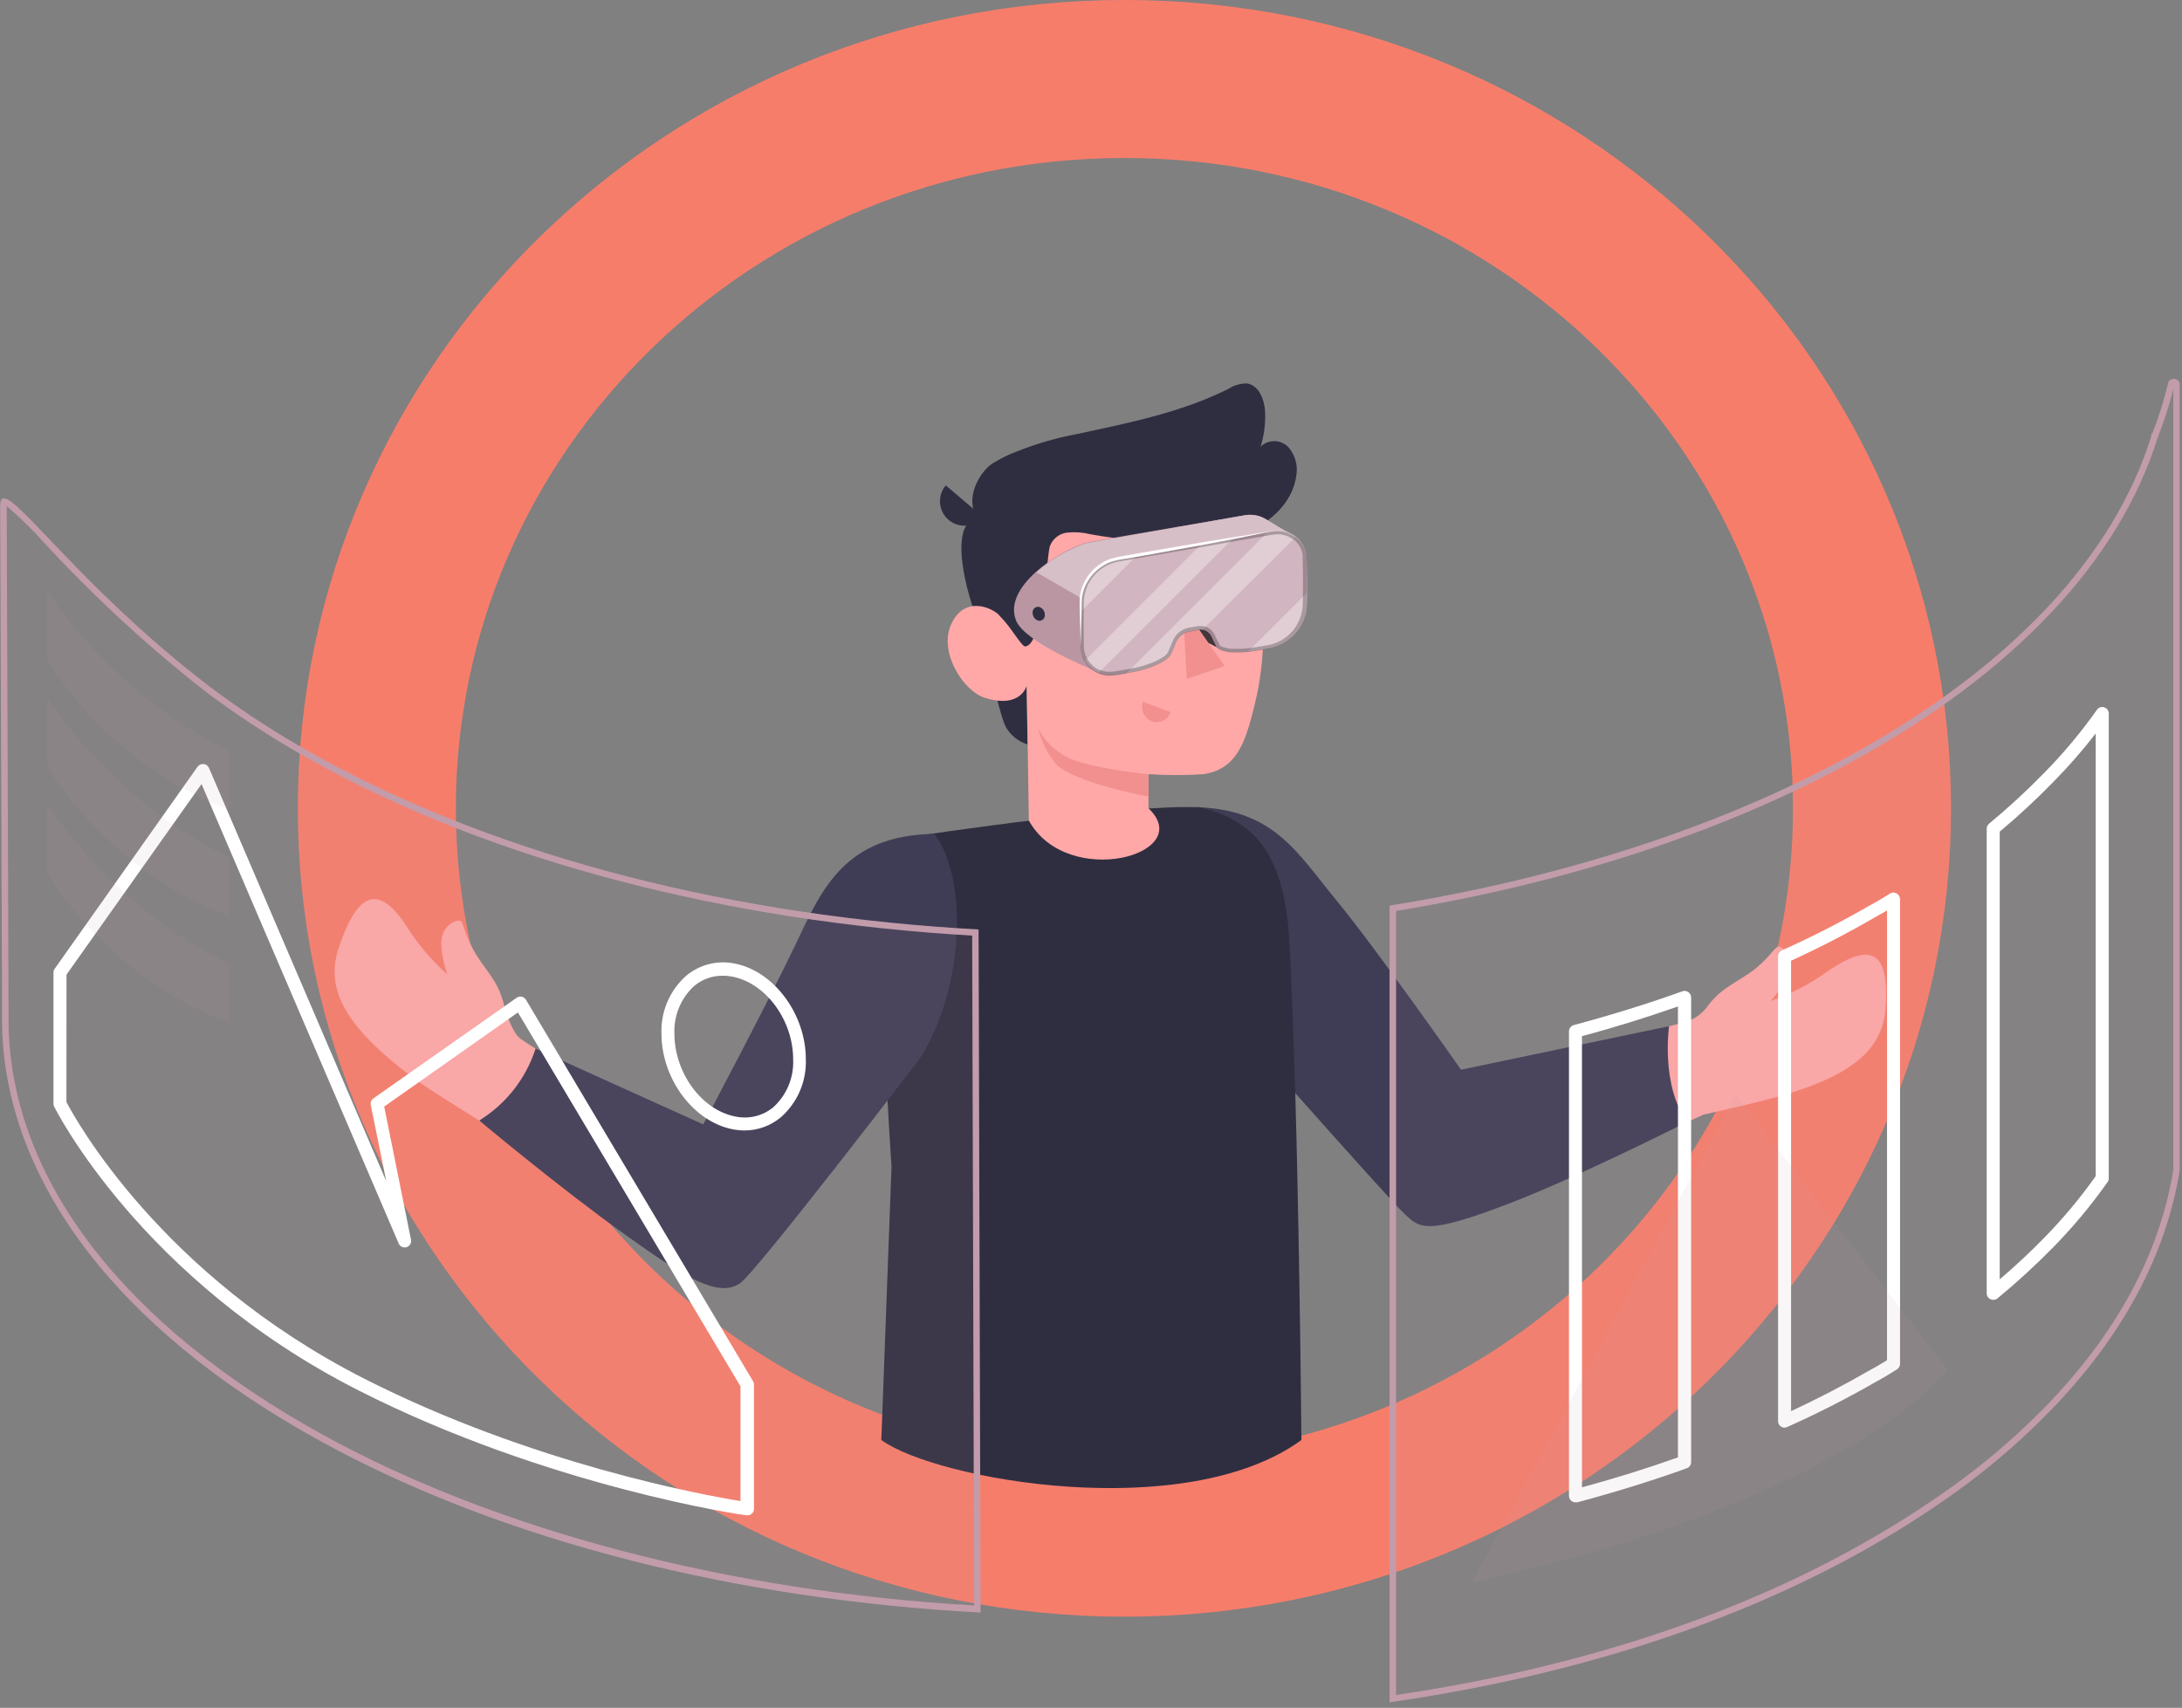 <svg width="359" height="281" viewBox="0 0 359 281" fill="none" xmlns="http://www.w3.org/2000/svg">
<rect x="0" y="0" width="359" height="281" fill="#808080" stroke="none"/>
<path d="M308 133C308 199.002 253.206 253 185 253C116.794 253 62 199.002 62 133C62 66.998 116.794 13 185 13C253.206 13 308 66.998 308 133Z" stroke="#F77D6B" stroke-width="26"/>
<path d="M280.26 183.4C284.33 182.49 287.92 181.64 290.68 180.93C305.36 177.18 309.78 172.32 310.23 165.83C310.96 155.47 307.08 155.39 300.39 160.02C297.608 161.994 294.561 163.567 291.34 164.69C292.459 163.411 293.392 161.98 294.11 160.44C295.11 157.86 293.75 156.21 292.86 155.77C292.16 155.43 291.45 157.22 289.03 159.2C285.91 161.73 283.39 162.2 280.81 165.73C279.823 167.029 278.404 167.934 276.81 168.28C275.35 168.61 251.38 175.17 240.15 177.1C233.56 168.71 227.44 159.76 220.47 150.85C209.74 137.11 204.64 135.19 198.62 136.28L193.39 153.52C193.39 153.52 228.73 195.14 229.15 195.66C230.35 197.282 232.031 198.484 233.954 199.096C235.876 199.708 237.943 199.699 239.86 199.07C255.08 194.6 271.19 187.59 280.26 183.4Z" fill="#FFA8A7"/>
<path d="M197.22 132.81C209.76 133.36 213.48 140.39 219.92 148.19C226.36 155.99 240.38 176 240.38 176L274.61 168.84C274.61 168.84 273.2 178.67 277.61 184.59C277.61 184.59 259.45 193.75 248.45 197.96C234.55 203.3 233.64 202.08 231.13 199.78C228.62 197.48 198.13 162.97 198.13 162.97L197.22 132.81Z" fill="#3F3D56"/>
<path d="M55.72 156C58.97 146.14 62.56 145.73 66.99 152.55C68.818 155.431 71.039 158.043 73.59 160.31C73.025 158.698 72.689 157.015 72.59 155.31C72.59 152.54 74.53 151.52 75.52 151.46C76.3 151.46 76.27 153.33 77.77 156.08C79.69 159.61 81.84 161.01 82.9 165.24C83.3 166.83 84.34 169.99 85.67 170.93C92.47 175.71 104.83 181.6 117.12 186.35C121.48 177.14 127.23 165.65 131.61 157.6C139.95 142.3 145.47 140.6 151.54 141.32L157.72 158.23C157.72 158.23 124.72 201.76 124.38 202.3C121.85 205.86 116.67 208.3 112.64 206.65C101.13 201.93 92.58 193.65 82.81 186.99C77.01 183.05 71.53 179.99 68.03 177.37C55.92 168.35 53.68 162.18 55.72 156Z" fill="#FFA8A7"/>
<path d="M145 236.93C154.05 243.52 195.08 250.83 214.12 236.93C214.12 236.93 213.68 183.75 212.18 155.6C212.11 154.32 212.03 153.08 211.9 151.88C211.9 151.48 211.8 151.08 211.76 150.68C211.54 148.993 211.206 147.322 210.76 145.68C210.69 145.41 210.6 145.14 210.52 144.87C210.33 144.26 210.14 143.67 209.89 143.08C209.77 142.77 209.64 142.46 209.5 142.16C209.36 141.86 209.24 141.59 209.08 141.32C209.067 141.266 209.043 141.215 209.01 141.17C208.87 140.9 208.71 140.63 208.56 140.37C208.41 140.11 208.22 139.8 208.02 139.52C207.82 139.24 207.65 138.99 207.46 138.75C207.27 138.51 207.02 138.21 206.78 137.95C206.563 137.698 206.333 137.458 206.09 137.23L205.59 136.76L205.09 136.35C204.88 136.16 204.64 135.99 204.41 135.82C203.648 135.286 202.845 134.811 202.01 134.4C201.78 134.29 201.54 134.17 201.3 134.08C201.242 134.057 201.185 134.031 201.13 134L200.27 133.68C199.789 133.491 199.298 133.328 198.8 133.19C198.293 133.05 197.763 132.92 197.21 132.8C196.59 132.8 195.91 132.8 195.21 132.8H193.71L192.09 132.86C184.97 133.17 174.75 134.32 166.55 135.37L164.95 135.59L163.54 135.76C157.91 136.5 153.74 137.11 153.1 137.21H153C151.16 137.68 149.45 138.12 148.07 138.53C144.31 139.64 147.07 138.69 146.28 142.33C143.85 153.01 146.68 191.86 146.68 191.86L145 236.93Z" fill="#2F2E41"/>
<path d="M161.37 103.59C161.37 103.59 164.3 117.34 165.47 119.59C166.255 120.981 167.543 122.019 169.07 122.49L168.86 112.82L161.37 103.59Z" fill="#2F2E41"/>
<path d="M165 83.9C163.976 83.784 162.939 83.905 161.968 84.251C160.998 84.598 160.119 85.162 159.4 85.9C157 88.34 158.37 96 161.37 103.59L166.88 104.23L165 83.9Z" fill="#2F2E41"/>
<path d="M168.53 104.23C167.43 104.89 165.85 102.77 164.53 101.34C163.21 99.91 158.72 97.97 156.53 102.64C154.34 107.31 158.53 113.7 161.99 114.8C167.99 116.7 168.93 112.8 168.93 112.8L169.27 135C175.59 146.45 196.98 140.59 188.96 133V127.37C191.993 127.585 195.037 127.585 198.07 127.37C202.51 126.68 204.33 123.61 205.68 118.8C207.84 111.08 208.68 104.85 206.83 89.67C204.83 73.04 185.47 72.87 175.02 79.44C164.57 86.01 168.53 104.23 168.53 104.23Z" fill="#FFA8A7"/>
<path d="M166 74.81C169.664 73.245 173.491 72.091 177.41 71.37C185.85 69.54 194.41 67.85 202.15 63.96C203.043 63.381 204.086 63.079 205.15 63.09C207.15 63.36 208.07 65.82 208.15 67.86C208.22 69.762 207.969 71.661 207.41 73.48C208.024 72.892 208.844 72.57 209.694 72.583C210.544 72.596 211.355 72.943 211.95 73.55C212.516 74.188 212.929 74.946 213.157 75.768C213.386 76.589 213.425 77.452 213.27 78.29C212.77 82.07 209.88 85.22 206.45 86.9C203.02 88.58 199.14 88.99 195.33 89.1C190.006 89.26 184.681 88.861 179.44 87.91C178.183 87.594 176.88 87.499 175.59 87.63C174.946 87.702 174.335 87.954 173.827 88.357C173.32 88.761 172.936 89.299 172.72 89.91C172.16 92.01 171.57 106.3 168.64 106.36C168.09 106.36 166.01 102.77 164.64 101.49C162.94 99.87 161.22 87.63 160.92 85.37C160.883 85.194 160.804 85.029 160.69 84.89C158.77 82.2 161.02 77.67 163.39 76.19C164.233 75.68 165.104 75.219 166 74.81Z" fill="#2F2E41"/>
<path d="M161.74 85.08C161.397 85.483 160.979 85.814 160.508 86.054C160.037 86.295 159.524 86.441 158.997 86.483C158.47 86.525 157.94 86.463 157.437 86.3C156.934 86.138 156.468 85.878 156.065 85.535C155.662 85.192 155.331 84.774 155.091 84.303C154.85 83.832 154.704 83.319 154.662 82.792C154.62 82.265 154.682 81.735 154.845 81.232C155.007 80.729 155.267 80.263 155.61 79.86L161.74 85.08Z" fill="#2F2E41"/>
<path d="M188.94 127.39C188.94 127.39 179.04 126.39 175.57 124.59C173.532 123.529 171.862 121.877 170.78 119.85C171.304 121.877 172.229 123.777 173.5 125.44C176.04 128.68 188.94 131.07 188.94 131.07V127.39Z" fill="#F28F8F"/>
<path d="M186.56 101.75C186.546 102.142 186.417 102.522 186.189 102.841C185.961 103.161 185.645 103.406 185.278 103.547C184.912 103.688 184.512 103.718 184.129 103.633C183.745 103.548 183.396 103.352 183.123 103.07C182.85 102.787 182.666 102.431 182.595 102.045C182.523 101.659 182.567 101.261 182.72 100.899C182.873 100.538 183.129 100.23 183.456 100.013C183.784 99.796 184.167 99.68 184.56 99.68C184.829 99.68 185.095 99.734 185.342 99.839C185.589 99.944 185.813 100.097 186 100.29C186.186 100.484 186.332 100.712 186.428 100.963C186.525 101.214 186.569 101.482 186.56 101.75Z" fill="#2F2E41"/>
<path d="M184.46 94.26L180.21 96.6C179.907 96.017 179.842 95.339 180.028 94.708C180.215 94.078 180.638 93.544 181.21 93.22C181.49 93.068 181.798 92.974 182.116 92.943C182.433 92.913 182.754 92.948 183.057 93.045C183.361 93.142 183.642 93.3 183.883 93.509C184.124 93.718 184.32 93.973 184.46 94.26V94.26Z" fill="#2F2E41"/>
<path d="M188.05 115.47L192.58 117.17C192.481 117.474 192.322 117.755 192.112 117.996C191.902 118.238 191.646 118.434 191.359 118.574C191.071 118.714 190.758 118.795 190.439 118.811C190.12 118.828 189.8 118.78 189.5 118.67C188.891 118.428 188.399 117.96 188.129 117.363C187.859 116.766 187.83 116.087 188.05 115.47Z" fill="#F28F8F"/>
<path d="M204.27 95.91L200.4 92.91C200.581 92.648 200.813 92.426 201.083 92.257C201.352 92.088 201.654 91.975 201.968 91.927C202.283 91.878 202.604 91.894 202.912 91.974C203.22 92.053 203.509 92.195 203.76 92.39C204.282 92.798 204.627 93.392 204.722 94.047C204.817 94.704 204.655 95.371 204.27 95.91V95.91Z" fill="#2F2E41"/>
<path d="M203.08 101.19C203.066 101.582 202.937 101.962 202.709 102.281C202.481 102.601 202.165 102.846 201.798 102.987C201.432 103.128 201.032 103.158 200.649 103.073C200.265 102.988 199.916 102.792 199.643 102.51C199.37 102.227 199.186 101.871 199.115 101.485C199.043 101.099 199.087 100.701 199.24 100.339C199.393 99.978 199.649 99.67 199.976 99.453C200.304 99.236 200.687 99.12 201.08 99.12C201.349 99.12 201.615 99.174 201.862 99.279C202.109 99.383 202.333 99.537 202.52 99.73C202.706 99.924 202.852 100.152 202.948 100.403C203.045 100.654 203.089 100.922 203.08 101.19Z" fill="#2F2E41"/>
<path d="M194.6 99.77L195.26 111.71L201.49 109.58L194.6 99.77Z" fill="#F28F8F"/>
<path d="M153.75 137.2C139.1 137.43 135.3 146.06 130.98 155.2C126.66 164.34 115.7 185 115.7 185L88.12 172.53C86.538 177.452 83.251 181.647 78.85 184.36C78.85 184.36 91.85 195.29 103.07 203.3C112.56 210.08 118.07 213.6 121.72 211.17C124.42 209.37 151.34 174.17 151.34 174.17C158.2 163.47 159.66 145.3 153.75 137.2Z" fill="#3F3D56"/>
<path d="M200.4 106.59L198.83 105.79L197.29 103.59C197.539 103.485 197.809 103.44 198.078 103.459C198.348 103.478 198.609 103.561 198.84 103.7C199.54 104.2 200.4 106.59 200.4 106.59Z" fill="#C29CAA"/>
<path opacity="0.65" d="M200.4 106.59L198.83 105.79L197.29 103.59C197.539 103.485 197.809 103.44 198.078 103.459C198.348 103.478 198.609 103.561 198.84 103.7C199.54 104.2 200.4 106.59 200.4 106.59Z" fill="black"/>
<path d="M215 99.72C214.902 101.352 214.274 102.907 213.211 104.149C212.147 105.391 210.707 106.252 209.11 106.6L206.64 107.02C205.558 107.219 204.459 107.306 203.36 107.28H203.03C202.85 107.28 202.67 107.28 202.5 107.28C202.194 107.25 201.89 107.2 201.59 107.13C201.433 107.1 201.279 107.056 201.13 107C200.991 106.961 200.857 106.907 200.73 106.84C200.672 106.82 200.617 106.789 200.57 106.75C200.502 106.717 200.439 106.677 200.38 106.63C200.28 106.546 200.195 106.444 200.13 106.33L199.28 104.59C199.084 104.243 198.789 103.963 198.433 103.784C198.076 103.606 197.675 103.539 197.28 103.59L195.52 103.9C195.084 104.014 194.679 104.223 194.333 104.512C193.988 104.8 193.71 105.162 193.52 105.57C193.52 105.57 193.15 106.49 192.68 107.57C192.21 108.65 189.29 110.06 186.17 110.57L183.7 111.01C183.199 111.084 182.691 111.084 182.19 111.01C181.909 110.991 181.63 110.941 181.36 110.86L180.98 110.75L180.74 110.65C180.524 110.567 180.316 110.463 180.12 110.34C179.45 110.07 168.68 105.69 167.2 102.16C164.84 96.48 174.53 90.63 178.02 89.52C178.42 89.358 178.835 89.237 179.26 89.16L204.7 84.8C205.967 84.547 207.282 84.795 208.37 85.49C209.02 85.9 211.42 87.32 212.42 87.92C212.509 87.96 212.593 88.011 212.67 88.07C212.81 88.15 212.95 88.25 213.09 88.34C213.137 88.372 213.181 88.409 213.22 88.45C213.36 88.56 213.49 88.68 213.62 88.8C213.777 88.958 213.921 89.129 214.05 89.31C214.149 89.435 214.236 89.569 214.31 89.71C214.434 89.907 214.541 90.115 214.63 90.33C214.71 90.52 214.77 90.71 214.83 90.9C214.883 91.08 214.92 91.264 214.94 91.45C214.949 91.493 214.949 91.537 214.94 91.58C214.955 91.79 214.955 92 214.94 92.21C215.053 94.737 215.073 97.24 215 99.72Z" fill="#C29CAA"/>
<g opacity="0.2">
<path opacity="0.2" d="M215 99.72C214.902 101.352 214.274 102.907 213.211 104.149C212.147 105.391 210.707 106.252 209.11 106.6L206.64 107.02C205.558 107.219 204.459 107.306 203.36 107.28H203.03C202.85 107.28 202.67 107.28 202.5 107.28C202.194 107.25 201.89 107.2 201.59 107.13C201.433 107.1 201.279 107.056 201.13 107C200.991 106.961 200.857 106.907 200.73 106.84C200.672 106.82 200.617 106.789 200.57 106.75C200.502 106.717 200.439 106.677 200.38 106.63C200.28 106.546 200.195 106.444 200.13 106.33L199.28 104.59C199.084 104.243 198.789 103.963 198.433 103.784C198.076 103.606 197.675 103.539 197.28 103.59L195.52 103.9C195.084 104.014 194.679 104.223 194.333 104.512C193.988 104.8 193.71 105.162 193.52 105.57C193.52 105.57 193.15 106.49 192.68 107.57C192.21 108.65 189.29 110.06 186.17 110.57L183.7 111.01C183.199 111.084 182.691 111.084 182.19 111.01C181.909 110.991 181.63 110.941 181.36 110.86L180.98 110.75L180.74 110.65C180.524 110.567 180.316 110.463 180.12 110.34C179.45 110.07 168.68 105.69 167.2 102.16C164.84 96.48 174.53 90.63 178.02 89.52C178.42 89.358 178.835 89.237 179.26 89.16L204.7 84.8C205.967 84.547 207.282 84.795 208.37 85.49C209.02 85.9 211.42 87.32 212.42 87.92C212.509 87.96 212.593 88.011 212.67 88.07C212.81 88.15 212.95 88.25 213.09 88.34C213.137 88.372 213.181 88.409 213.22 88.45C213.36 88.56 213.49 88.68 213.62 88.8C213.777 88.958 213.921 89.129 214.05 89.31C214.149 89.435 214.236 89.569 214.31 89.71C214.434 89.907 214.541 90.115 214.63 90.33C214.71 90.52 214.77 90.71 214.83 90.9C214.883 91.08 214.92 91.264 214.94 91.45C214.949 91.493 214.949 91.537 214.94 91.58C214.955 91.79 214.955 92 214.94 92.21C215.053 94.737 215.073 97.24 215 99.72Z" fill="black"/>
</g>
<path d="M212.42 87.92C211.407 87.398 210.25 87.23 209.13 87.44L183.69 91.93C182.164 92.261 180.779 93.059 179.727 94.213C178.675 95.367 178.009 96.82 177.82 98.37L170.52 94.16C172.723 92.219 175.257 90.688 178 89.64V89.64C178.4 89.478 178.815 89.357 179.24 89.28L204.7 84.8C205.967 84.547 207.282 84.795 208.37 85.49C209 85.9 211.42 87.32 212.42 87.92Z" fill="#C29CAA"/>
<path opacity="0.35" d="M212.42 87.92C211.407 87.398 210.25 87.23 209.13 87.44L183.69 91.93C182.164 92.261 180.779 93.059 179.727 94.213C178.675 95.367 178.009 96.82 177.82 98.37L170.52 94.16C172.723 92.219 175.257 90.688 178 89.64V89.64C178.4 89.478 178.815 89.357 179.24 89.28L204.7 84.8C205.967 84.547 207.282 84.795 208.37 85.49C209 85.9 211.42 87.32 212.42 87.92Z" fill="white"/>
<path d="M215 92.23C215.06 94.723 215.06 97.223 215 99.73C214.903 101.36 214.274 102.913 213.211 104.152C212.147 105.391 210.707 106.248 209.11 106.59L206.64 107.03C203.51 107.58 200.64 107.24 200.13 106.29L199.28 104.55C199.084 104.203 198.789 103.923 198.433 103.744C198.076 103.566 197.675 103.499 197.28 103.55L195.51 103.87C195.073 103.98 194.666 104.187 194.319 104.477C193.973 104.766 193.696 105.129 193.51 105.54L192.66 107.54C192.19 108.66 189.28 110.02 186.16 110.54L183.69 110.98C182.977 111.132 182.239 111.123 181.53 110.953C180.822 110.783 180.16 110.456 179.594 109.996C179.028 109.537 178.572 108.957 178.26 108.298C177.948 107.639 177.787 106.919 177.79 106.19C177.73 103.7 177.73 101.19 177.79 98.7C177.889 97.068 178.519 95.513 179.584 94.272C180.649 93.032 182.091 92.174 183.69 91.83L209.13 87.35C209.848 87.199 210.592 87.213 211.304 87.389C212.017 87.566 212.68 87.902 213.245 88.371C213.809 88.84 214.26 89.431 214.564 90.1C214.868 90.768 215.017 91.496 215 92.23V92.23Z" fill="#C29CAA"/>
<path opacity="0.5" d="M215 99.72C214.902 101.352 214.274 102.907 213.211 104.149C212.147 105.391 210.707 106.252 209.11 106.6L206.64 107.02C205.559 107.219 204.459 107.306 203.36 107.28H203.03C202.85 107.28 202.67 107.28 202.5 107.28C202.194 107.25 201.89 107.2 201.59 107.13C201.433 107.1 201.279 107.056 201.13 107C200.992 106.961 200.857 106.907 200.73 106.84C200.672 106.82 200.617 106.789 200.57 106.75C200.502 106.717 200.439 106.677 200.38 106.63C200.28 106.546 200.195 106.444 200.13 106.33L199.28 104.59C199.084 104.243 198.789 103.963 198.433 103.784C198.076 103.606 197.675 103.539 197.28 103.59L195.52 103.9C195.084 104.014 194.679 104.223 194.333 104.512C193.988 104.8 193.71 105.162 193.52 105.57C193.52 105.57 193.15 106.49 192.68 107.57C192.21 108.65 189.29 110.06 186.17 110.57L183.7 111.01C183.199 111.084 182.691 111.084 182.19 111.01C181.909 110.991 181.63 110.941 181.36 110.86L180.98 110.75L180.74 110.65C180.524 110.567 180.316 110.463 180.12 110.34C179.41 109.903 178.824 109.291 178.418 108.562C178.012 107.834 177.799 107.014 177.8 106.18C177.74 103.68 177.74 101.18 177.8 98.68C177.899 97.048 178.529 95.493 179.594 94.252C180.659 93.012 182.101 92.154 183.7 91.81L209.14 87.32C210.26 87.11 211.417 87.278 212.43 87.8C212.519 87.84 212.603 87.891 212.68 87.95C212.82 88.03 212.96 88.13 213.1 88.22C213.147 88.252 213.191 88.288 213.23 88.33C213.37 88.44 213.5 88.56 213.63 88.68C213.787 88.838 213.931 89.009 214.06 89.19C214.159 89.315 214.246 89.449 214.32 89.59C214.444 89.787 214.551 89.995 214.64 90.21C214.72 90.4 214.78 90.59 214.84 90.78C214.893 90.96 214.93 91.144 214.95 91.33C214.959 91.373 214.959 91.417 214.95 91.46C214.965 91.67 214.965 91.88 214.95 92.09C215.057 94.697 215.073 97.24 215 99.72Z" fill="white"/>
<g opacity="0.7">
<path opacity="0.7" d="M215 92.23C215.015 92.02 215.015 91.81 215 91.6C215.009 91.557 215.009 91.513 215 91.47C214.98 91.284 214.943 91.1 214.89 90.92V90.92C214.83 90.73 214.77 90.54 214.69 90.35C214.601 90.135 214.494 89.927 214.37 89.73C214.296 89.589 214.209 89.455 214.11 89.33C213.981 89.149 213.837 88.978 213.68 88.82C213.55 88.7 213.42 88.58 213.28 88.47C213.245 88.431 213.204 88.398 213.16 88.37L197.87 103.58C198.171 103.621 198.457 103.733 198.706 103.907C198.955 104.081 199.158 104.312 199.3 104.58L200.15 106.32C200.215 106.434 200.3 106.536 200.4 106.62C200.459 106.667 200.522 106.707 200.59 106.74C200.637 106.779 200.692 106.81 200.75 106.83C200.877 106.897 201.011 106.951 201.15 106.99C201.299 107.046 201.453 107.09 201.61 107.12C201.91 107.19 202.214 107.24 202.52 107.27C202.69 107.27 202.87 107.27 203.05 107.27H203.38C204.048 107.285 204.716 107.255 205.38 107.18L215.08 97.49C215.07 95.74 215.06 94 215 92.23Z" fill="#C29CAA"/>
<path opacity="0.7" d="M202.94 88.54L180.71 110.76L180.95 110.86L181.33 110.97C181.6 111.051 181.879 111.101 182.16 111.12C182.661 111.194 183.169 111.194 183.67 111.12L185.28 110.83L208.53 87.59L202.94 88.54Z" fill="#C29CAA"/>
<path opacity="0.7" d="M187.12 91.32L177.77 100.68C177.77 102.55 177.77 104.42 177.77 106.3C177.781 107.159 178.008 108.001 178.43 108.75L197.73 89.45L187.12 91.32Z" fill="#C29CAA"/>
</g>
<path d="M171.9 101.14C171.916 101.275 171.901 101.412 171.857 101.541C171.812 101.67 171.739 101.786 171.643 101.883C171.546 101.979 171.43 102.052 171.301 102.097C171.172 102.141 171.035 102.156 170.9 102.14C170.61 102.07 170.353 101.902 170.171 101.666C169.99 101.43 169.894 101.138 169.9 100.84C169.884 100.705 169.899 100.568 169.943 100.439C169.988 100.31 170.061 100.194 170.157 100.097C170.254 100.001 170.37 99.928 170.499 99.883C170.628 99.839 170.765 99.824 170.9 99.84C171.189 99.912 171.445 100.08 171.626 100.316C171.808 100.552 171.904 100.842 171.9 101.14Z" fill="#2F2E41"/>
<g opacity="0.5">
<path opacity="0.5" d="M210.1 87.89C210.823 87.889 211.536 88.061 212.18 88.39C212.254 88.427 212.324 88.47 212.39 88.52C212.521 88.596 212.648 88.68 212.77 88.77H212.82H212.87L213.22 89.08C213.363 89.225 213.494 89.383 213.61 89.55C213.691 89.649 213.762 89.756 213.82 89.87V89.87C213.922 90.04 214.012 90.218 214.09 90.4C214.149 90.543 214.199 90.69 214.24 90.84V90.84V90.92C214.287 91.066 214.317 91.217 214.33 91.37V91.52C214.344 91.706 214.344 91.894 214.33 92.08C214.4 94.56 214.4 97.08 214.33 99.55C214.269 101.068 213.717 102.525 212.755 103.701C211.794 104.877 210.476 105.709 209 106.07L206.53 106.5C205.612 106.659 204.682 106.743 203.75 106.75H203.32H203.01H202.53C202.241 106.718 201.953 106.668 201.67 106.6C201.528 106.572 201.388 106.535 201.25 106.49C201.153 106.458 201.06 106.418 200.97 106.37H200.9L200.8 106.31C200.754 106.269 200.714 106.222 200.68 106.17L199.83 104.43C199.63 104.004 199.313 103.644 198.917 103.391C198.52 103.138 198.06 103.002 197.59 103C197.46 102.99 197.33 102.99 197.2 103L195.43 103.31C194.903 103.44 194.413 103.687 193.995 104.033C193.578 104.38 193.244 104.816 193.02 105.31L192.17 107.31C191.82 108.14 189.23 109.46 186.06 110.02L183.6 110.45C183.309 110.5 183.015 110.526 182.72 110.53C182.553 110.54 182.387 110.54 182.22 110.53C181.97 110.508 181.723 110.464 181.48 110.4L181.18 110.3L181.05 110.25H180.93C180.741 110.18 180.559 110.09 180.39 109.98C179.755 109.589 179.231 109.042 178.869 108.391C178.506 107.739 178.317 107.005 178.32 106.26C178.27 103.79 178.27 101.26 178.32 98.79C178.424 97.284 179.012 95.853 179.996 94.709C180.98 93.564 182.307 92.768 183.78 92.44L209.23 88C209.517 87.949 209.808 87.922 210.1 87.92V87.89ZM210.1 87.39C209.765 87.391 209.431 87.417 209.1 87.47L183.66 91.96C182.061 92.304 180.619 93.162 179.554 94.402C178.489 95.643 177.859 97.198 177.76 98.83C177.7 101.34 177.7 103.83 177.76 106.33C177.759 107.164 177.972 107.984 178.378 108.712C178.784 109.441 179.37 110.053 180.08 110.49C180.276 110.613 180.484 110.717 180.7 110.8L180.94 110.9L181.32 111.01C181.59 111.091 181.869 111.141 182.15 111.16C182.33 111.171 182.51 111.171 182.69 111.16C183.025 111.164 183.36 111.137 183.69 111.08L186.16 110.64C189.28 110.1 192.16 108.74 192.67 107.64C193.18 106.54 193.51 105.64 193.51 105.64C193.7 105.232 193.978 104.87 194.323 104.582C194.669 104.293 195.074 104.084 195.51 103.97L197.27 103.66C197.37 103.65 197.47 103.65 197.57 103.66C197.917 103.664 198.258 103.758 198.557 103.933C198.857 104.109 199.106 104.359 199.28 104.66L200.13 106.4C200.195 106.514 200.28 106.616 200.38 106.7C200.439 106.747 200.502 106.787 200.57 106.82C200.617 106.859 200.672 106.89 200.73 106.91C200.857 106.977 200.992 107.031 201.13 107.07C201.279 107.126 201.433 107.17 201.59 107.2C201.89 107.27 202.194 107.32 202.5 107.35C202.67 107.35 202.85 107.35 203.03 107.35H203.77C204.733 107.344 205.693 107.254 206.64 107.08L209.11 106.66C210.717 106.309 212.164 105.44 213.228 104.186C214.292 102.932 214.915 101.363 215 99.72C215.06 97.22 215.06 94.723 215 92.23C215.015 92.02 215.015 91.81 215 91.6C215.009 91.557 215.009 91.513 215 91.47C214.98 91.284 214.943 91.1 214.89 90.92V90.92C214.83 90.73 214.77 90.54 214.69 90.35C214.601 90.135 214.494 89.927 214.37 89.73C214.296 89.589 214.209 89.455 214.11 89.33C213.981 89.149 213.837 88.978 213.68 88.82C213.55 88.7 213.42 88.58 213.28 88.47C213.241 88.428 213.197 88.392 213.15 88.36C213.01 88.27 212.87 88.17 212.73 88.09C212.653 88.031 212.569 87.98 212.48 87.94C211.763 87.569 210.967 87.377 210.16 87.38L210.1 87.39Z" fill="black"/>
</g>
<path d="M177.79 106.3L177.66 100.91C177.66 100.01 177.59 99.13 177.66 98.2C177.767 97.28 178.053 96.391 178.5 95.58C179.38 93.938 180.821 92.667 182.56 92C183.433 91.733 184.326 91.536 185.23 91.41L187.88 90.93L198.49 89.12C202.03 88.533 205.577 87.977 209.13 87.45C205.61 88.17 202.087 88.863 198.56 89.53L188 91.45L185.35 91.9C184.474 92.013 183.608 92.194 182.76 92.44C181.119 93.07 179.747 94.251 178.88 95.78C178.441 96.538 178.152 97.373 178.03 98.24C177.93 99.1 177.98 100.02 177.95 100.91L177.79 106.3Z" fill="white"/>
<g opacity="0.3">
<path opacity="0.3" d="M358.1 63.08V192.54C355.88 206.09 348.91 219.4 337.1 231.62C332.84 236.003 328.246 240.048 323.36 243.72C318.587 247.246 313.619 250.502 308.48 253.47C288.9 264.81 265.71 272.79 241.07 277.47C237.15 278.223 233.19 278.89 229.19 279.47V149.47C256.89 144.99 282.99 136.74 304.85 124.71C331.98 109.71 348.53 91.2 354.53 71.84C355.669 68.979 356.594 66.037 357.3 63.04C357.331 62.956 357.388 62.885 357.463 62.836C357.537 62.786 357.625 62.762 357.715 62.767C357.804 62.771 357.889 62.804 357.959 62.86C358.028 62.917 358.077 62.994 358.1 63.08V63.08Z" fill="#C29CAA"/>
</g>
<path d="M228.62 280.09V149L229.07 148.93C257.41 144.35 283.51 135.81 304.55 124.23C330.66 109.85 347.75 91.7 353.95 71.75V71.3H354.13C355.196 68.564 356.071 65.757 356.75 62.9C356.84 62.712 356.986 62.556 357.169 62.455C357.352 62.355 357.561 62.313 357.769 62.337C357.976 62.362 358.17 62.45 358.325 62.591C358.479 62.731 358.586 62.916 358.63 63.12V192.54C356.34 206.61 349.21 219.86 337.45 231.99C333.171 236.394 328.553 240.456 323.64 244.14C318.851 247.686 313.863 250.954 308.7 253.93C289.56 265 266.82 273.12 241.13 278C237.22 278.75 233.21 279.42 229.23 280L228.62 280.09ZM229.69 149.88V278.88C233.45 278.33 237.23 277.69 240.93 276.99C266.5 272.12 289.13 264.06 308.17 252.99C313.289 250.034 318.24 246.795 323 243.29C327.861 239.647 332.435 235.635 336.68 231.29C348.29 219.29 355.32 206.29 357.57 192.49V64.05C356.883 66.752 356.024 69.407 355 72C348.71 92.23 331.45 110.6 305.07 125.12C284 136.71 258 145.27 229.69 149.88Z" fill="#C29CAA"/>
<path d="M259.21 247.19C258.926 247.19 258.654 247.077 258.453 246.877C258.253 246.676 258.14 246.404 258.14 246.12V169.66C258.149 169.431 258.23 169.211 258.372 169.031C258.514 168.851 258.709 168.721 258.93 168.66C265.26 166.96 271.1 165.15 276.78 163.11C276.944 163.046 277.122 163.024 277.297 163.047C277.471 163.07 277.638 163.136 277.78 163.24C277.922 163.339 278.038 163.47 278.118 163.623C278.198 163.777 278.24 163.947 278.24 164.12V240.58C278.237 240.799 278.168 241.012 278.041 241.191C277.914 241.369 277.736 241.505 277.53 241.58C271.78 243.64 265.89 245.47 259.53 247.18C259.424 247.196 259.317 247.2 259.21 247.19V247.19ZM260.28 170.48V244.72C265.82 243.21 271.01 241.59 276.07 239.79V165.6C271 167.37 265.84 169 260.28 170.48V170.48Z" fill="white"/>
<path d="M293.61 234.9C293.404 234.904 293.201 234.845 293.03 234.73C292.879 234.634 292.755 234.501 292.669 234.343C292.583 234.186 292.539 234.009 292.54 233.83V157.37C292.538 157.16 292.596 156.955 292.708 156.777C292.819 156.6 292.98 156.458 293.17 156.37C298.208 154.112 303.125 151.592 307.9 148.82C308.99 148.24 310 147.62 310.97 147.01C311.131 146.907 311.319 146.852 311.51 146.852C311.701 146.852 311.889 146.907 312.05 147.01C312.218 147.1 312.36 147.234 312.458 147.398C312.557 147.562 312.609 147.749 312.61 147.94V224.4C312.611 224.583 312.564 224.763 312.475 224.922C312.385 225.082 312.256 225.215 312.1 225.31C311.1 225.94 310.05 226.6 308.93 227.19C304.091 229.99 299.107 232.534 294 234.81C293.877 234.864 293.744 234.895 293.61 234.9ZM294.68 158.07V232.18C298.86 230.25 303.2 228 307.9 225.3C308.8 224.83 309.64 224.3 310.47 223.8V149.8C309.97 150.1 309.47 150.39 308.93 150.67C303.88 153.62 299.2 156 294.68 158.07V158.07Z" fill="white"/>
<path d="M327.94 213.87C327.784 213.872 327.63 213.838 327.49 213.77C327.3 213.682 327.14 213.541 327.03 213.363C326.92 213.185 326.864 212.979 326.87 212.77V136.34C326.871 136.183 326.906 136.028 326.974 135.887C327.041 135.745 327.139 135.62 327.26 135.52C330.406 132.92 333.411 130.152 336.26 127.23C339.456 123.997 342.379 120.505 345 116.79C345.13 116.602 345.316 116.461 345.532 116.387C345.748 116.313 345.982 116.309 346.199 116.377C346.417 116.446 346.608 116.582 346.743 116.766C346.878 116.949 346.95 117.172 346.95 117.4V193.86C346.949 194.081 346.883 194.296 346.76 194.48C344.081 198.285 341.098 201.867 337.84 205.19C334.924 208.164 331.853 210.981 328.64 213.63C328.442 213.789 328.194 213.874 327.94 213.87V213.87ZM329.01 136.87V210.5C331.61 208.27 334.06 205.99 336.3 203.69C339.399 200.531 342.241 197.13 344.8 193.52V120.68C342.634 123.488 340.296 126.16 337.8 128.68C335.012 131.553 332.075 134.276 329 136.84L329.01 136.87Z" fill="white"/>
<g opacity="0.3">
<path opacity="0.3" d="M242.11 260.45L285.6 180.11L320.38 225.3C320.38 225.3 305.72 246.28 242.11 260.45Z" fill="#C29CAA"/>
</g>
<g opacity="0.3">
<path opacity="0.3" d="M161.33 265.28C121.62 263.16 83 253.73 52.55 237C18.33 218.15 0.92 193.55 0.34 168.86V166.4L0 83.18C0 77.24 10.46 94.08 32.37 111.35C32.89 111.77 33.37 112.16 33.94 112.57C35.16 113.51 36.41 114.43 37.71 115.35C42.499 118.742 47.481 121.854 52.63 124.67C83 141.36 121.44 150.78 161 152.93L161.33 265.28Z" fill="#C29CAA"/>
</g>
<path d="M1.14 83.3C3.353 85.196 5.435 87.241 7.37 89.42C14.929 97.6 23.084 105.208 31.77 112.18C32.15 112.49 32.54 112.79 32.94 113.09L33.35 113.42C34.52 114.32 35.76 115.24 37.16 116.23C41.978 119.635 46.986 122.764 52.16 125.6C81.16 141.6 119.36 151.6 159.95 153.94L160.27 264.15C119.87 261.84 81.85 251.88 53.09 236.05C20.35 218 2 194.15 1.41 168.84V166.38L1.1 83.3H1.14ZM0.64 82C0.23 82 0.03 82.39 0.03 83.22L0.34 166.42V168.88C0.92 193.57 18.34 218.17 52.55 237.02C82.96 253.77 121.62 263.2 161.33 265.32L161 152.93C121.45 150.78 83 141.36 52.67 124.67C47.521 121.854 42.539 118.742 37.75 115.35C36.45 114.43 35.2 113.51 33.98 112.57C33.45 112.16 32.98 111.77 32.41 111.35C13.56 96.5 3.17 82 0.64 82Z" fill="#C29CAA"/>
<path d="M122.93 249.32H122.79C122.46 249.32 90.29 244.66 58.99 228.77C23.13 210.57 9.05 182.36 8.91 182.07C8.835 181.925 8.798 181.763 8.8 181.6V160C8.798 159.78 8.868 159.566 9 159.39L32.51 126.15C32.624 125.996 32.776 125.874 32.952 125.797C33.127 125.72 33.319 125.69 33.51 125.71C33.699 125.729 33.88 125.798 34.033 125.911C34.186 126.023 34.306 126.175 34.38 126.35L63.55 194.35L61 181.81C60.96 181.605 60.981 181.393 61.059 181.2C61.137 181.006 61.269 180.84 61.44 180.72L85 164.17C85.119 164.081 85.256 164.02 85.401 163.99C85.546 163.961 85.696 163.964 85.84 164C85.985 164.031 86.121 164.091 86.242 164.177C86.362 164.263 86.464 164.373 86.54 164.5L123.9 227.26C123.998 227.427 124.05 227.617 124.05 227.81V248.25C124.053 248.391 124.027 248.532 123.974 248.663C123.921 248.794 123.843 248.913 123.743 249.013C123.643 249.113 123.524 249.191 123.393 249.244C123.262 249.297 123.121 249.323 122.98 249.32H122.93ZM10.93 181.32C12.29 183.93 26.4 209.81 59.93 226.84C87.48 240.84 115.7 245.98 121.83 246.98V228.1L85.21 166.58L63.21 182.07L67.64 204.07C67.666 204.315 67.606 204.562 67.47 204.768C67.335 204.974 67.132 205.128 66.897 205.202C66.662 205.276 66.408 205.266 66.179 205.175C65.95 205.084 65.76 204.916 65.64 204.7L33.16 129L10.94 160.36L10.93 181.32Z" fill="white"/>
<path d="M122.52 186C121.849 185.996 121.179 185.929 120.52 185.8C114.07 184.54 108.83 177.48 108.83 170.07C108.764 168.28 109.094 166.497 109.798 164.849C110.502 163.202 111.561 161.73 112.9 160.54C113.997 159.626 115.286 158.972 116.671 158.626C118.057 158.279 119.502 158.25 120.9 158.54C127.34 159.8 132.58 166.86 132.58 174.27C132.648 176.06 132.318 177.844 131.614 179.491C130.91 181.139 129.85 182.611 128.51 183.8C126.834 185.214 124.713 185.993 122.52 186V186ZM118.91 160.54C117.211 160.525 115.561 161.11 114.25 162.19C113.157 163.182 112.296 164.402 111.727 165.764C111.159 167.125 110.897 168.596 110.96 170.07C110.96 176.51 115.43 182.62 120.96 183.7C122.048 183.935 123.174 183.923 124.256 183.663C125.338 183.403 126.348 182.903 127.21 182.2C128.303 181.208 129.164 179.988 129.733 178.626C130.301 177.265 130.563 175.794 130.5 174.32C130.5 167.88 126.04 161.77 120.5 160.69C119.976 160.589 119.444 160.535 118.91 160.53V160.54Z" fill="white"/>
<g opacity="0.3">
<path opacity="0.3" d="M7.82 108.61C7.82 108.61 17.57 125.74 37.73 133.19V123.51C18.4 114.37 7.82 97.26 7.82 97.26V108.61Z" fill="#C29CAA"/>
</g>
<g opacity="0.3">
<path opacity="0.3" d="M7.82 126.15C7.82 126.15 17.57 143.28 37.73 150.73V141.05C18.4 131.91 7.82 114.8 7.82 114.8V126.15Z" fill="#C29CAA"/>
</g>
<g opacity="0.3">
<path opacity="0.3" d="M7.82 143.69C7.82 143.69 17.57 160.82 37.73 168.27V158.59C18.4 149.45 7.82 132.34 7.82 132.34V143.69Z" fill="#C29CAA"/>
</g>
</svg>
